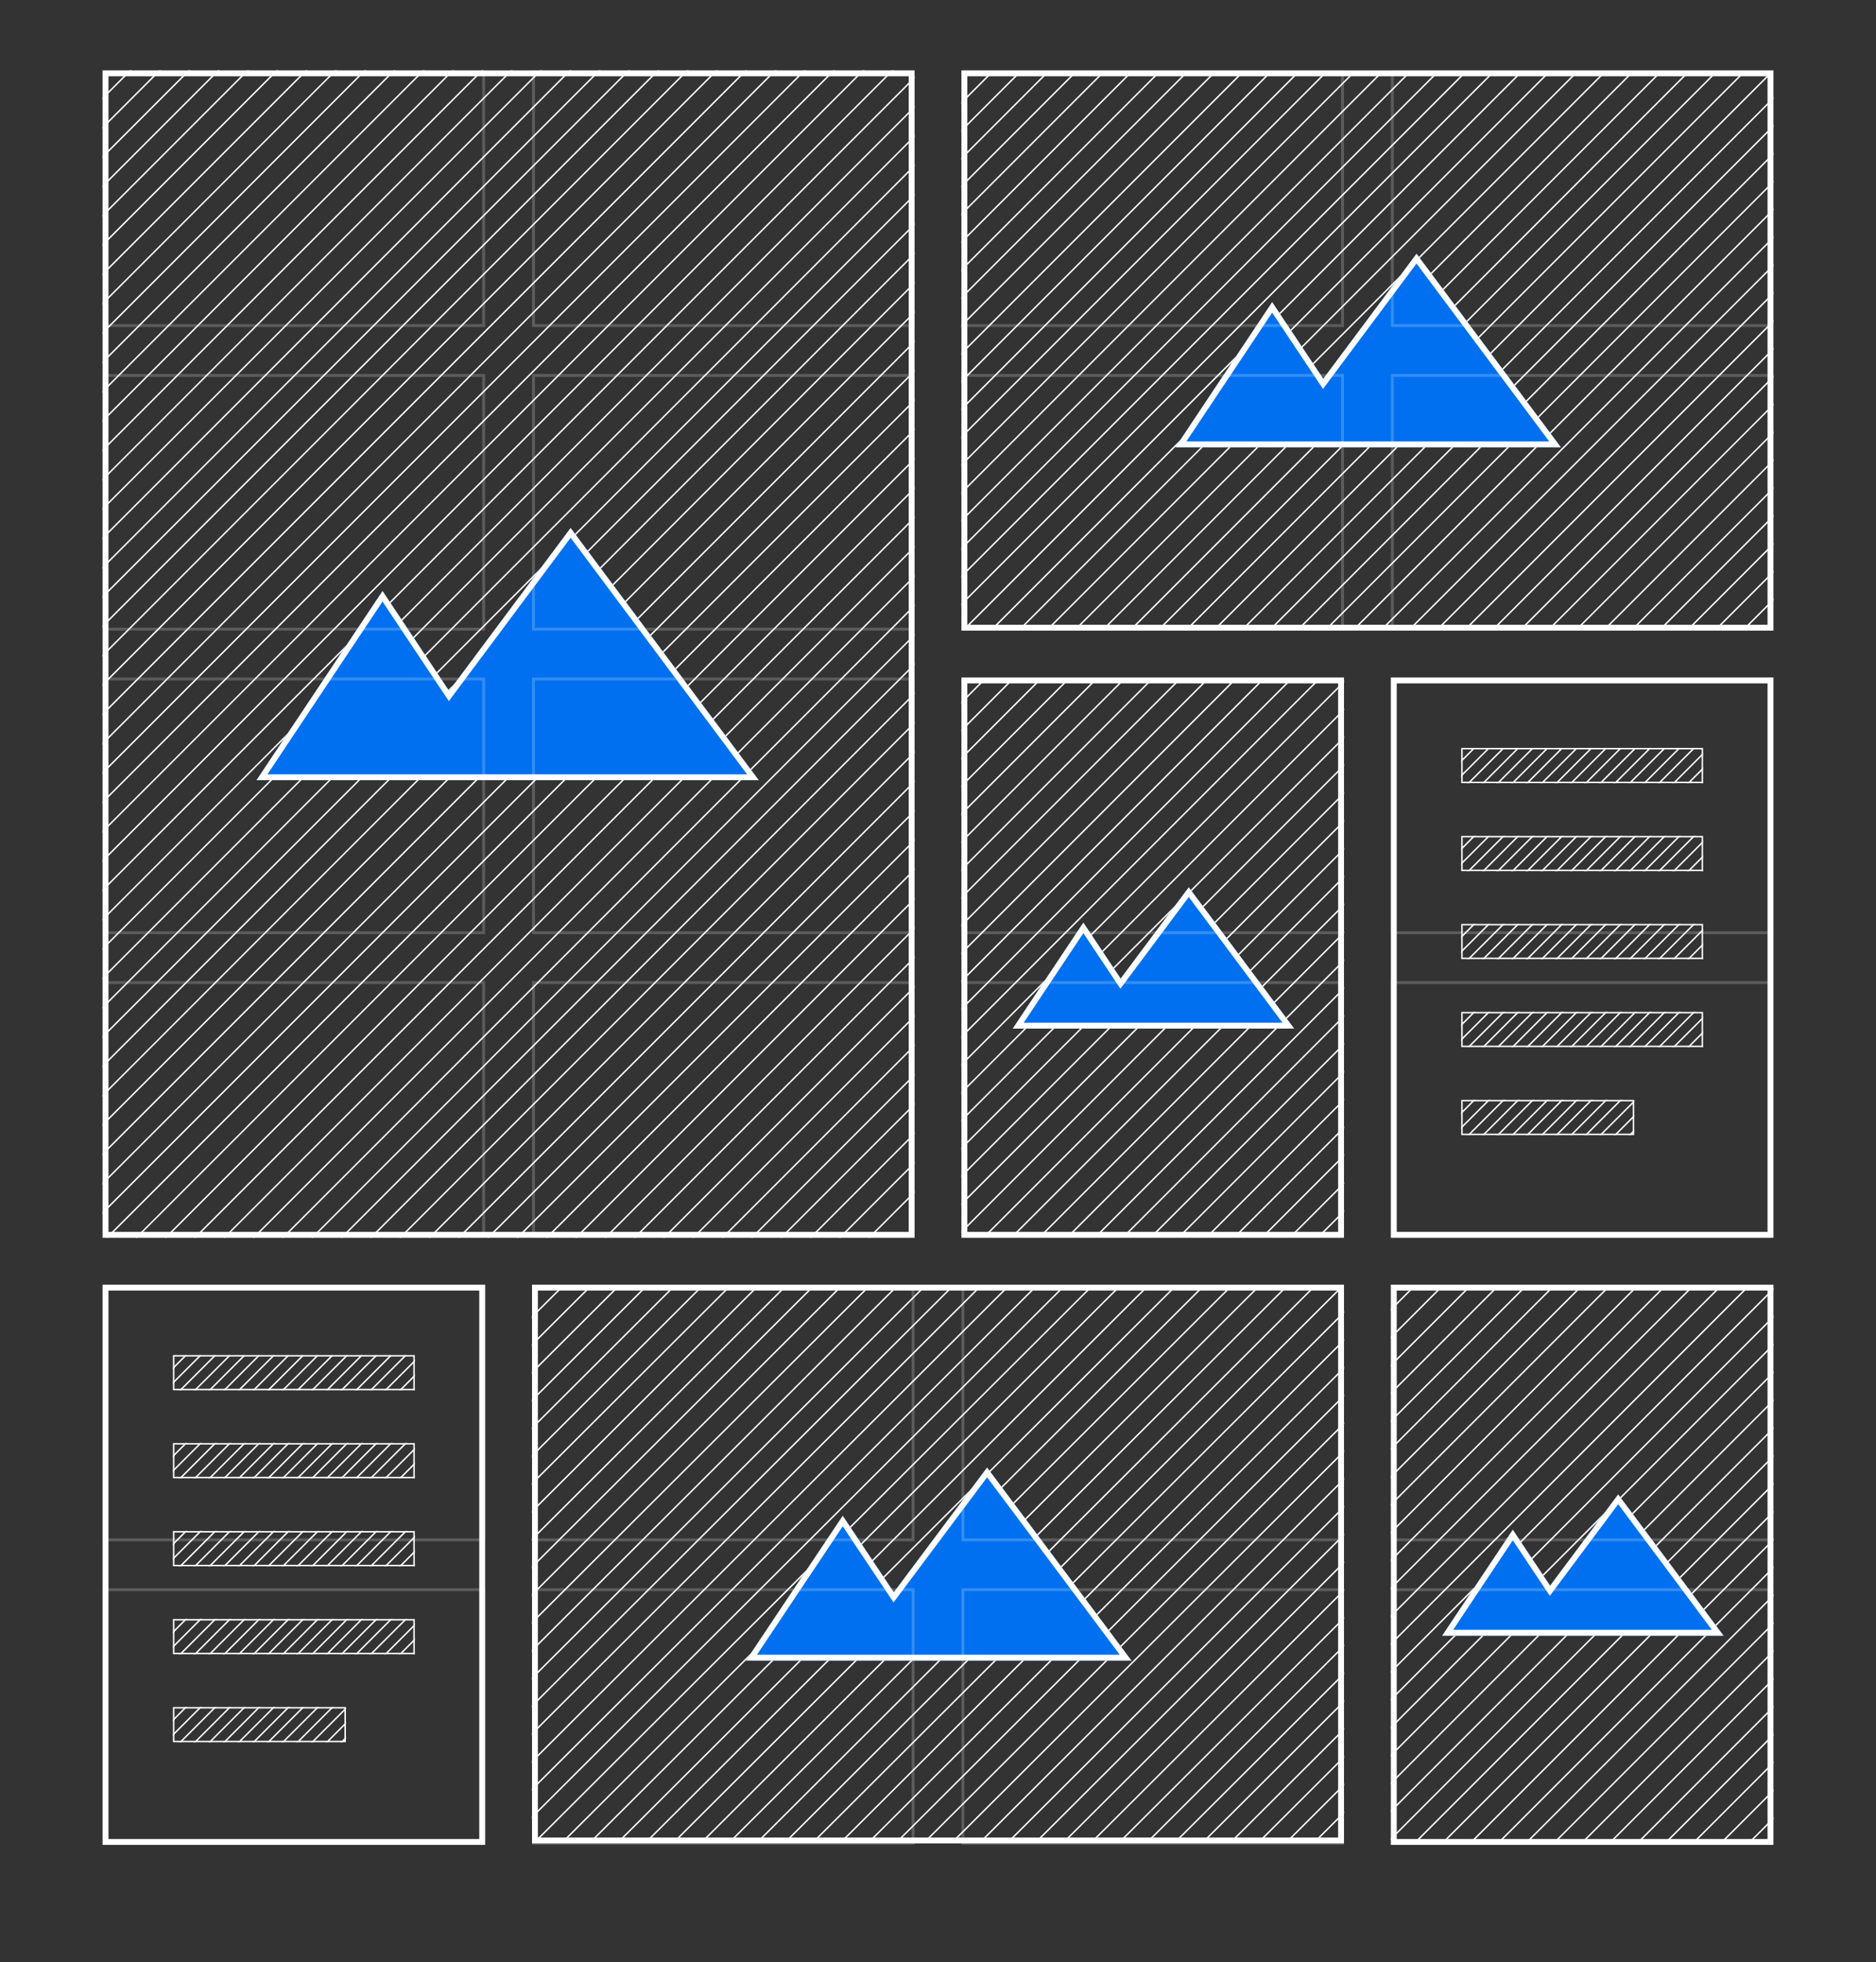<svg xmlns="http://www.w3.org/2000/svg" width="1280" height="1338" viewBox="0 0 1280 1338" xmlns:xlink="http://www.w3.org/1999/xlink" style="background:#0070f0">
  <rect x="0" y="0" width="1280" height="1338" fill="#333333" stroke="none"/>
  <defs>
    <rect id="a" width="554" height="381"/>
    <path id="c" d="M246.858,209.736 L212,157.586 L146,256.327 L245,256.327 L409,256.327 L310.5,124.673 L246.858,209.736 Z"/>
    <rect id="d" width="554" height="382"/>
    <path id="f" d="M246.858,210.287 L212,158 L146,257 L245,257 L409,257 L310.5,125 L246.858,210.287 Z"/>
    <rect id="g" width="261" height="382"/>
    <path id="i" d="M108.63,205.263 L83.183,167.091 L35,239.365 L107.274,239.365 L227,239.365 L155.091,143 L108.63,205.263 Z"/>
    <rect id="j" width="261" height="382"/>
    <path id="l" d="M108.63,205.263 L83.183,167.091 L35,239.365 L107.274,239.365 L227,239.365 L155.091,143 L108.63,205.263 Z"/>
    <rect id="m" width="554" height="796"/>
    <path id="o" d="M236.421,423.131 L191,355 L105,484 L234,484 L447.697,484 L319.348,312 L236.421,423.131 Z"/>
    <path id="p" d="M48,48 L213,48 L213,72 L48,72 L48,48 Z M48,108 L213,108 L213,132 L48,132 L48,108 Z M48,168 L213,168 L213,192 L48,192 L48,168 Z M48,228 L213,228 L213,252 L48,252 L48,228 Z M48,288 L166,288 L166,312 L48,312 L48,288 Z"/>
    <path id="r" d="M48,48 L213,48 L213,72 L48,72 L48,48 Z M48,108 L213,108 L213,132 L48,132 L48,108 Z M48,168 L213,168 L213,192 L48,192 L48,168 Z M48,228 L213,228 L213,252 L48,252 L48,228 Z M48,288 L166,288 L166,312 L48,312 L48,288 Z"/>
  </defs>
  <g fill="none" fill-rule="evenodd">
    <g transform="translate(70 48)">
      <g transform="translate(293 828)">
        <mask id="b" fill="white">
          <use xlink:href="#a"/>
        </mask>
        <rect width="550" height="377" x="2" y="2" stroke="#FFFFFF" stroke-width="4"/>
        <path stroke="#FFFFFF" d="M-359 380.003L21 .997M-340 380.003L40 .997M-321 380.003L59 .997M-302 380.003L78 .997M-283 380.003L97 .997M-264 380.003L116 .997M-245 380.003L135 .997M-226 380.003L154 .997M-207 380.003L173 .997M-188 380.003L192 .997M-169 380.003L211 .997M-150 380.003L230 .997M-131 380.003L249 .997M-112 380.003L268 .997M-93 380.003L287 .997M-74 380.003L306 .997M-55 380.003L325 .997M-36 380.003L344 .997M-17 380.003L363 .997M2 380.003L382 .997M21 380.003L401 .997M40 380.003L420 .997M59 380.003L439 .997M78 380.003L458 .997M97 380.003L477 .997M116 380.003L496 .997M135 380.003L515 .997M154 380.003L534 .997M173 380.003L553 .997M192 380.003L572 .997M211 380.003L591 .997M230 380.003L610 .997M249 380.003L629 .997M268 380.003L648 .997M287 380.003L667 .997M306 380.003L686 .997M325 380.003L705 .997M344 380.003L724 .997M363 380.003L743 .997M382 380.003L762 .997M401 380.003L781 .997M420 380.003L800 .997M439 380.003L819 .997M458 380.003L838 .997M477 380.003L857 .997M496 380.003L876 .997M515 380.003L895 .997M534 380.003L914 .997" mask="url(#b)"/>
        <g mask="url(#b)">
          <use fill="#0070F0" xlink:href="#c"/>
          <path stroke="#FFFFFF" stroke-width="4" d="M212,161.185 L149.742,254.327 L405.006,254.327 L310.5,128.011 L246.766,213.198 L212,161.185 Z"/>
        </g>
      </g>
      <g transform="translate(586)">
        <mask id="e" fill="white">
          <use xlink:href="#d"/>
        </mask>
        <rect width="550" height="378" x="2" y="2" stroke="#FFFFFF" stroke-width="4"/>
        <path stroke="#FFFFFF" d="M-359 381L21 1M-340 381L40 1M-321 381L59 1M-302 381L78 1M-283 381L97 1M-264 381L116 1M-245 381L135 1M-226 381L154 1M-207 381L173 1M-188 381L192 1M-169 381L211 1M-150 381L230 1M-131 381L249 1M-112 381L268 1M-93 381L287 1M-74 381L306 1M-55 381L325 1M-36 381L344 1M-17 381L363 1M2 381L382 1M21 381L401 1M40 381L420 1M59 381L439 1M78 381L458 1M97 381L477 1M116 381L496 1M135 381L515 1M154 381L534 1M173 381L553 1M192 381L572 1M211 381L591 1M230 381L610 1M249 381L629 1M268 381L648 1M287 381L667 1M306 381L686 1M325 381L705 1M344 381L724 1M363 381L743 1M382 381L762 1M401 381L781 1M420 381L800 1M439 381L819 1M458 381L838 1M477 381L857 1M496 381L876 1M515 381L895 1M534 381L914 1" mask="url(#e)"/>
        <g mask="url(#e)">
          <use fill="#0070F0" xlink:href="#f"/>
          <path stroke="#FFFFFF" stroke-width="4" d="M212,161.606 L149.737,255 L405.012,255 L310.5,128.344 L246.766,213.754 L212,161.606 Z"/>
        </g>
      </g>
      <g transform="translate(586 414)">
        <mask id="h" fill="white">
          <use xlink:href="#g"/>
        </mask>
        <rect width="257" height="378" x="2" y="2" stroke="#FFFFFF" stroke-width="4"/>
        <path stroke="#FFFFFF" d="M-364 381L16 1M-345 381L35 1M-326 381L54 1M-307 381L73 1M-288 381L92 1M-269 381L111 1M-250 381L130 1M-231 381L149 1M-212 381L168 1M-193 381L187 1M-174 381L206 1M-155 381L225 1M-136 381L244 1M-117 381L263 1M-98 381L282 1M-79 381L301 1M-60 381L320 1M-41 381L339 1M-22 381L358 1M-3 381L377 1M16 381L396 1M35 381L415 1M54 381L434 1M73 381L453 1M92 381L472 1M111 381L491 1M130 381L510 1M149 381L529 1M168 381L548 1M187 381L567 1M206 381L586 1M225 381L605 1M244 381L624 1" mask="url(#h)"/>
        <g mask="url(#h)">
          <use fill="#0070F0" xlink:href="#i"/>
          <path stroke="#FFFFFF" stroke-width="4" d="M83.183,170.697 L38.737,237.365 L223.012,237.365 L155.091,146.344 L108.538,208.73 L83.183,170.697 Z"/>
        </g>
      </g>
      <g transform="translate(879 828)">
        <mask id="k" fill="white">
          <use xlink:href="#j"/>
        </mask>
        <rect width="257" height="378" x="2" y="2" stroke="#FFFFFF" stroke-width="4"/>
        <path stroke="#FFFFFF" d="M-364 381L16 1M-345 381L35 1M-326 381L54 1M-307 381L73 1M-288 381L92 1M-269 381L111 1M-250 381L130 1M-231 381L149 1M-212 381L168 1M-193 381L187 1M-174 381L206 1M-155 381L225 1M-136 381L244 1M-117 381L263 1M-98 381L282 1M-79 381L301 1M-60 381L320 1M-41 381L339 1M-22 381L358 1M-3 381L377 1M16 381L396 1M35 381L415 1M54 381L434 1M73 381L453 1M92 381L472 1M111 381L491 1M130 381L510 1M149 381L529 1M168 381L548 1M187 381L567 1M206 381L586 1M225 381L605 1M244 381L624 1" mask="url(#k)"/>
        <g mask="url(#k)">
          <use fill="#0070F0" xlink:href="#l"/>
          <path stroke="#FFFFFF" stroke-width="4" d="M83.183,170.697 L38.737,237.365 L223.012,237.365 L155.091,146.344 L108.538,208.73 L83.183,170.697 Z"/>
        </g>
      </g>
      <mask id="n" fill="white">
        <use xlink:href="#m"/>
      </mask>
      <rect width="550" height="792" x="2" y="2" stroke="#FFFFFF" stroke-width="4"/>
      <path stroke="#FFFFFF" d="M-777.179 796.179L20.001-1.001M-757.179 796.179L40.001-1.001M-737.179 796.179L60.001-1.001M-717.179 796.179L80.001-1.001M-697.179 796.179L100.001-1.001M-677.179 796.179L120.001-1.001M-657.179 796.179L140.001-1.001M-637.179 796.179L160.001-1.001M-617.179 796.179L180.001-1.001M-597.179 796.179L200.001-1.001M-577.179 796.179L220.001-1.001M-557.179 796.179L240.001-1.001M-537.179 796.179L260.001-1.001M-517.179 796.179L280.001-1.001M-497.179 796.179L300.001-1.001M-477.179 796.179L320.001-1.001M-457.179 796.179L340.001-1.001M-437.179 796.179L360.001-1.001M-417.179 796.179L380.001-1.001M-397.179 796.179L400.001-1.001M-377.179 796.179L420.001-1.001M-357.179 796.179L440.001-1.001M-337.179 796.179L460.001-1.001M-317.179 796.179L480.001-1.001M-297.179 796.179L500.001-1.001M-277.179 796.179L520.001-1.001M-257.179 796.179L540.001-1.001M-237.179 796.179L560.001-1.001M-217.179 796.179L580.001-1.001M-197.179 796.179L600.001-1.001M-177.179 796.179L620.001-1.001M-157.179 796.179L640.001-1.001M-137.179 796.179L660.001-1.001M-117.179 796.179L680.001-1.001M-97.179 796.179L700.001-1.001M-77.179 796.179L720.001-1.001M-57.179 796.179L740.001-1.001M-37.179 796.179L760.001-1.001M-17.179 796.179L780.001-1.001M2.821 796.179L800.001-1.001M22.821 796.179L820.001-1.001M42.821 796.179L840.001-1.001M62.821 796.179L860.001-1.001M82.821 796.179L880.001-1.001M102.821 796.179L900.001-1.001M122.821 796.179L920.001-1.001M142.821 796.179L940.001-1.001M162.821 796.179L960.001-1.001M182.821 796.179L980.001-1.001M202.821 796.179L1000.001-1.001M222.821 796.179L1020.001-1.001M242.821 796.179L1040.001-1.001M262.821 796.179L1060.001-1.001M282.821 796.179L1080.001-1.001M302.821 796.179L1100.001-1.001M322.821 796.179L1120.001-1.001M342.821 796.179L1140.001-1.001M362.821 796.179L1160.001-1.001M382.821 796.179L1180.001-1.001M402.821 796.179L1200.001-1.001M422.821 796.179L1220.001-1.001M442.821 796.179L1240.001-1.001M462.821 796.179L1260.001-1.001M482.821 796.179L1280.001-1.001M502.821 796.179L1300.001-1.001M522.821 796.179L1320.001-1.001" mask="url(#n)"/>
      <g mask="url(#n)">
        <use fill="#0070F0" xlink:href="#o"/>
        <path stroke="#FFFFFF" stroke-width="4" d="M191,358.606 L108.737,482 L443.709,482 L319.348,315.344 L236.329,426.599 L191,358.606 Z"/>
      </g>
      <g transform="translate(879 414)">
        <rect width="257" height="378" x="2" y="2" stroke="#FFFFFF" stroke-width="4"/>
        <mask id="q" fill="white">
          <use xlink:href="#p"/>
        </mask>
        <path stroke="#FFFFFF" d="M48.5,48.5 L48.5,71.5 L212.5,71.5 L212.5,48.5 L48.5,48.5 Z M48.5,108.5 L48.5,131.5 L212.5,131.5 L212.5,108.5 L48.5,108.5 Z M48.5,168.5 L48.5,191.5 L212.5,191.5 L212.5,168.5 L48.5,168.5 Z M48.5,228.5 L48.5,251.5 L212.5,251.5 L212.5,228.5 L48.5,228.5 Z M48.5,288.5 L48.5,311.5 L165.5,311.5 L165.5,288.5 L48.5,288.5 Z"/>
        <path stroke="#FFFFFF" d="M-900 1005L57.008 47.992M-890 1005L67.008 47.992M-880 1005L77.008 47.992M-870 1005L87.008 47.992M-860 1005L97.008 47.992M-850 1005L107.008 47.992M-840 1005L117.008 47.992M-830 1005L127.008 47.992M-820 1005L137.008 47.992M-810 1005L147.008 47.992M-800 1005L157.008 47.992M-790 1005L167.008 47.992M-780 1005L177.008 47.992M-770 1005L187.008 47.992M-760 1005L197.008 47.992M-750 1005L207.008 47.992M-740 1005L217.008 47.992M-730 1005L227.008 47.992M-720 1005L237.008 47.992M-710 1005L247.008 47.992M-700 1005L257.008 47.992M-690 1005L267.008 47.992M-680 1005L277.008 47.992M-670 1005L287.008 47.992M-660 995L297.008 37.992M-650 995L307.008 37.992M-640 995L317.008 37.992M-630 995L327.008 37.992M-620 995L337.008 37.992M-610 995L347.008 37.992M-600 995L357.008 37.992M-590 995L367.008 37.992M-580 995L377.008 37.992M-570 995L387.008 37.992M-560 995L397.008 37.992M-550 995L407.008 37.992M-540 995L417.008 37.992M-530 995L427.008 37.992M-520 995L437.008 37.992M-510 995L447.008 37.992M-500 995L457.008 37.992M-490 995L467.008 37.992M-480 995L477.008 37.992M-470 995L487.008 37.992M-460 995L497.008 37.992M-450 995L507.008 37.992M-440 995L517.008 37.992M-430 995L527.008 37.992M-420 995L537.008 37.992M-410 995L547.008 37.992M-400 995L557.008 37.992M-390 995L567.008 37.992M-380 995L577.008 37.992M-370 995L587.008 37.992M-360 995L597.008 37.992M-350 995L607.008 37.992M-340 995L617.008 37.992M-330 995L627.008 37.992M-320 995L637.008 37.992M-310 995L647.008 37.992M-300 995L657.008 37.992M-290 995L667.008 37.992M-280 995L677.008 37.992M-270 995L687.008 37.992M-260 995L697.008 37.992M-250 995L707.008 37.992M-240 995L717.008 37.992M-230 995L727.008 37.992M-220 995L737.008 37.992M-210 995L747.008 37.992M-200 995L757.008 37.992M-190 995L767.008 37.992M-180 995L777.008 37.992M-170 995L787.008 37.992M-160 995L797.008 37.992M-150 995L807.008 37.992M-140 995L817.008 37.992M-130 995L827.008 37.992M-120 995L837.008 37.992M-110 995L847.008 37.992M-100 995L857.008 37.992M-90 995L867.008 37.992M-80 995L877.008 37.992M-70 995L887.008 37.992M-60 995L897.008 37.992M-50 995L907.008 37.992M-40 995L917.008 37.992M-30 995L927.008 37.992M-20 995L937.008 37.992M-10 995L947.008 37.992M-0 995L957.008 37.992M10 995L967.008 37.992M20 995L977.008 37.992M30 995L987.008 37.992M40 995L997.008 37.992M50 995L1007.008 37.992M60 995L1017.008 37.992M70 995L1027.008 37.992" mask="url(#q)"/>
      </g>
      <g transform="translate(0 828)">
        <rect width="257" height="378" x="2" y="2" stroke="#FFFFFF" stroke-width="4"/>
        <mask id="s" fill="white">
          <use xlink:href="#r"/>
        </mask>
        <path stroke="#FFFFFF" d="M48.5,48.5 L48.5,71.5 L212.5,71.5 L212.5,48.5 L48.5,48.5 Z M48.5,108.5 L48.5,131.5 L212.5,131.5 L212.5,108.5 L48.5,108.5 Z M48.5,168.5 L48.5,191.5 L212.5,191.5 L212.5,168.5 L48.5,168.5 Z M48.5,228.5 L48.5,251.5 L212.5,251.5 L212.5,228.5 L48.5,228.5 Z M48.5,288.5 L48.5,311.5 L165.5,311.5 L165.5,288.5 L48.5,288.5 Z"/>
        <path stroke="#FFFFFF" d="M-900 1005L57.008 47.992M-890 1005L67.008 47.992M-880 1005L77.008 47.992M-870 1005L87.008 47.992M-860 1005L97.008 47.992M-850 1005L107.008 47.992M-840 1005L117.008 47.992M-830 1005L127.008 47.992M-820 1005L137.008 47.992M-810 1005L147.008 47.992M-800 1005L157.008 47.992M-790 1005L167.008 47.992M-780 1005L177.008 47.992M-770 1005L187.008 47.992M-760 1005L197.008 47.992M-750 1005L207.008 47.992M-740 1005L217.008 47.992M-730 1005L227.008 47.992M-720 1005L237.008 47.992M-710 1005L247.008 47.992M-700 1005L257.008 47.992M-690 1005L267.008 47.992M-680 1005L277.008 47.992M-670 1005L287.008 47.992M-660 995L297.008 37.992M-650 995L307.008 37.992M-640 995L317.008 37.992M-630 995L327.008 37.992M-620 995L337.008 37.992M-610 995L347.008 37.992M-600 995L357.008 37.992M-590 995L367.008 37.992M-580 995L377.008 37.992M-570 995L387.008 37.992M-560 995L397.008 37.992M-550 995L407.008 37.992M-540 995L417.008 37.992M-530 995L427.008 37.992M-520 995L437.008 37.992M-510 995L447.008 37.992M-500 995L457.008 37.992M-490 995L467.008 37.992M-480 995L477.008 37.992M-470 995L487.008 37.992M-460 995L497.008 37.992M-450 995L507.008 37.992M-440 995L517.008 37.992M-430 995L527.008 37.992M-420 995L537.008 37.992M-410 995L547.008 37.992M-400 995L557.008 37.992M-390 995L567.008 37.992M-380 995L577.008 37.992M-370 995L587.008 37.992M-360 995L597.008 37.992M-350 995L607.008 37.992M-340 995L617.008 37.992M-330 995L627.008 37.992M-320 995L637.008 37.992M-310 995L647.008 37.992M-300 995L657.008 37.992M-290 995L667.008 37.992M-280 995L677.008 37.992M-270 995L687.008 37.992M-260 995L697.008 37.992M-250 995L707.008 37.992M-240 995L717.008 37.992M-230 995L727.008 37.992M-220 995L737.008 37.992M-210 995L747.008 37.992M-200 995L757.008 37.992M-190 995L767.008 37.992M-180 995L777.008 37.992M-170 995L787.008 37.992M-160 995L797.008 37.992M-150 995L807.008 37.992M-140 995L817.008 37.992M-130 995L827.008 37.992M-120 995L837.008 37.992M-110 995L847.008 37.992M-100 995L857.008 37.992M-90 995L867.008 37.992M-80 995L877.008 37.992M-70 995L887.008 37.992M-60 995L897.008 37.992M-50 995L907.008 37.992M-40 995L917.008 37.992M-30 995L927.008 37.992M-20 995L937.008 37.992M-10 995L947.008 37.992M-0 995L957.008 37.992M10 995L967.008 37.992M20 995L977.008 37.992M30 995L987.008 37.992M40 995L997.008 37.992M50 995L1007.008 37.992M60 995L1017.008 37.992M70 995L1027.008 37.992" mask="url(#s)"/>
      </g>
    </g>
    <g stroke="#FFFFFF" stroke-width="2" opacity=".2" transform="translate(70 48)">
      <rect width="259" height="173" x="1" y="1"/>
      <rect width="259" height="173" x="1" y="622"/>
      <rect width="259" height="173" x="587" y="1"/>
      <rect width="259" height="173" x="587" y="622"/>
      <rect width="259" height="173" x="1" y="208"/>
      <rect width="259" height="173" x="1" y="829"/>
      <rect width="259" height="173" x="587" y="208"/>
      <rect width="259" height="173" x="587" y="829"/>
      <rect width="259" height="173" x="1" y="415"/>
      <rect width="259" height="173" x="1" y="1036"/>
      <rect width="259" height="173" x="587" y="415"/>
      <rect width="259" height="173" x="587" y="1036"/>
      <rect width="259" height="173" x="294" y="1"/>
      <rect width="259" height="173" x="294" y="622"/>
      <rect width="259" height="173" x="880" y="1"/>
      <rect width="259" height="173" x="880" y="622"/>
      <rect width="259" height="173" x="294" y="208"/>
      <rect width="259" height="173" x="294" y="829"/>
      <rect width="259" height="173" x="880" y="208"/>
      <rect width="259" height="173" x="880" y="829"/>
      <rect width="259" height="173" x="294" y="415"/>
      <rect width="259" height="173" x="294" y="1036"/>
      <rect width="259" height="173" x="880" y="415"/>
      <rect width="259" height="173" x="880" y="1036"/>
    </g>
  </g>
</svg>
